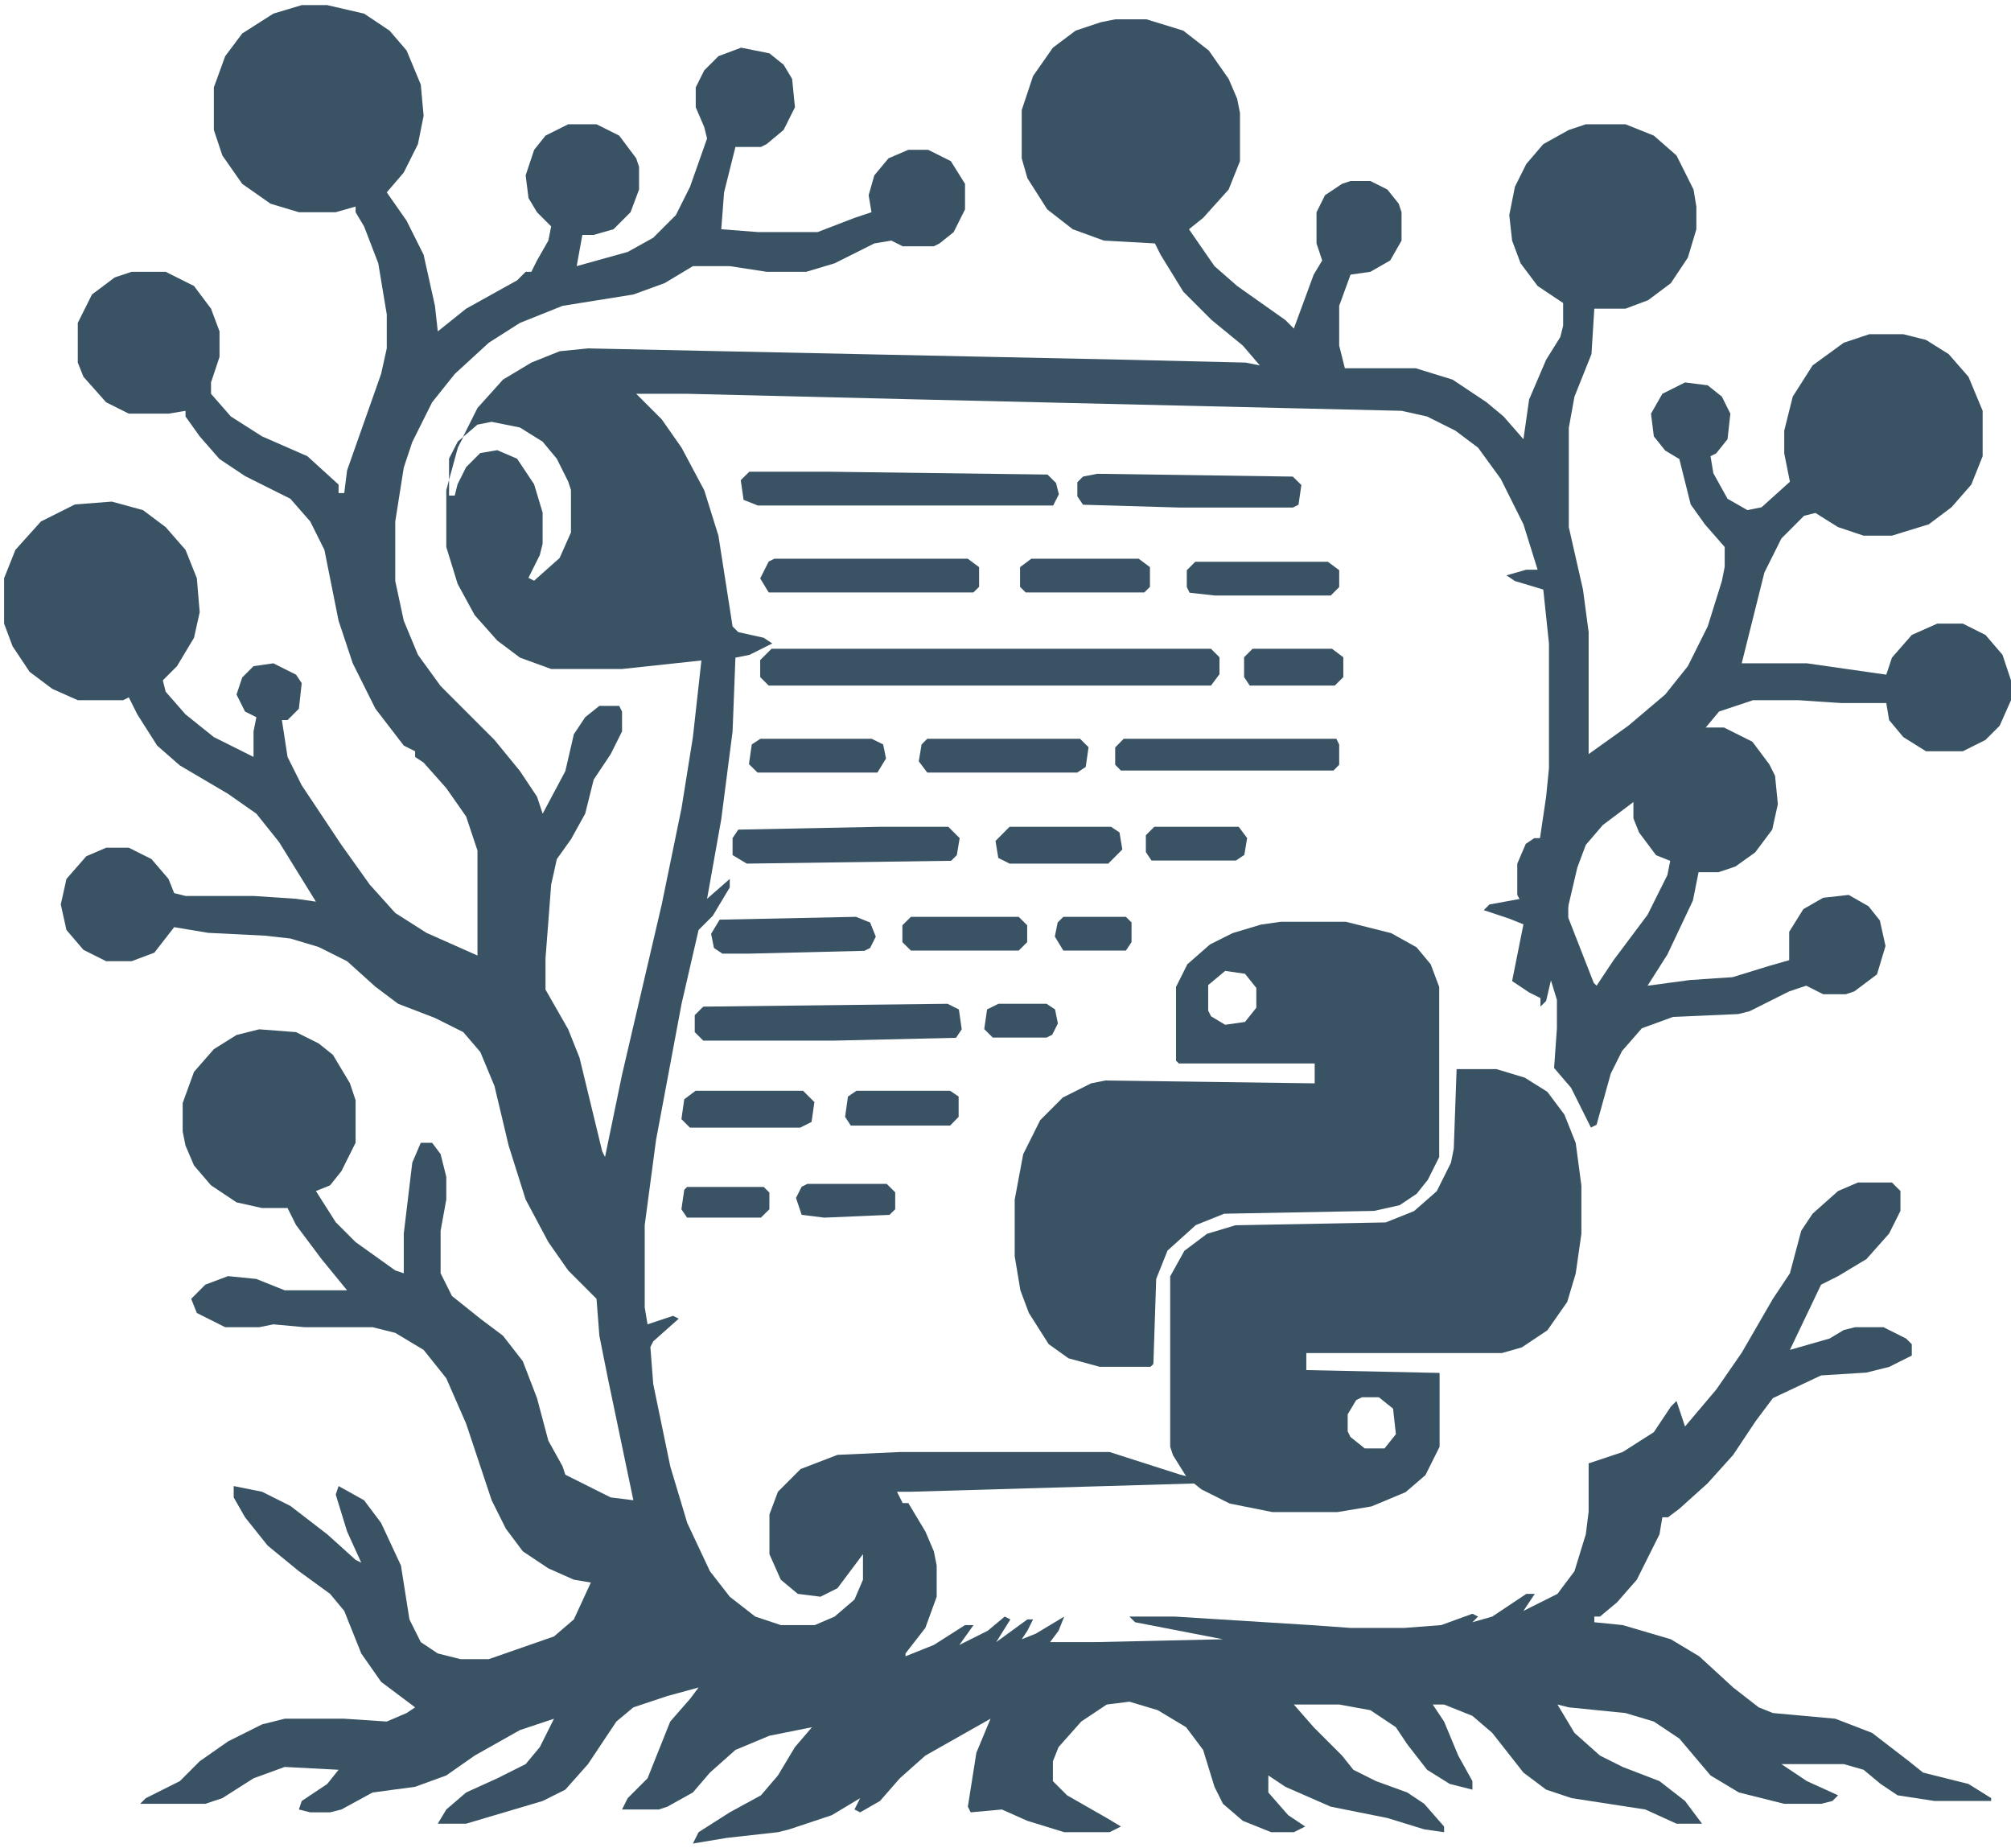 <svg width="1966" height="1806" xmlns="http://www.w3.org/2000/svg" xmlns:xlink="http://www.w3.org/1999/xlink" xml:space="preserve" overflow="hidden"><g transform="translate(-962 -334)"><g><path d="M1256.97 339 1281.92 339 1317.94 347.319 1342.88 363.958 1359.51 383.37 1373.36 416.648 1376.14 447.153 1370.59 474.884 1356.74 502.616 1340.11 522.028 1359.51 549.759 1376.14 583.037 1387.22 632.954 1389.99 657.912 1417.7 635.727 1467.58 607.996 1475.9 599.676 1481.44 599.676 1486.98 588.584 1498.07 569.171 1500.84 555.306 1486.98 541.44 1478.67 527.574 1475.9 505.389 1484.21 480.431 1495.3 466.565 1517.47 455.472 1545.18 455.472 1567.35 466.565 1583.97 488.75 1586.75 497.069 1586.75 519.254 1578.43 541.44 1561.8 558.079 1542.41 563.625 1531.32 563.625 1525.78 594.129 1575.66 580.264 1600.6 566.398 1622.77 544.213 1636.63 516.481 1653.25 469.338 1650.48 458.245 1642.17 438.833 1642.17 419.421 1650.48 402.782 1664.34 388.917 1686.51 380.597 1714.22 386.144 1728.08 397.236 1736.39 411.102 1739.16 438.833 1728.08 461.019 1711.45 474.884 1705.91 477.657 1680.97 477.657 1669.88 522.028 1667.11 558.079 1703.14 560.852 1761.33 560.852 1797.36 546.986 1813.98 541.44 1811.21 524.801 1816.75 505.389 1830.61 488.75 1850.01 480.431 1869.41 480.431 1891.58 491.523 1905.43 513.708 1905.43 538.667 1894.35 560.852 1880.49 571.944 1874.95 574.718 1844.47 574.718 1833.38 569.171 1816.75 571.944 1777.96 591.356 1750.25 599.676 1711.45 599.676 1675.42 594.129 1639.4 594.129 1611.69 610.769 1581.2 621.861 1511.92 632.954 1470.36 649.593 1439.87 669.005 1406.62 699.51 1384.45 727.241 1365.05 766.065 1356.74 791.023 1348.42 843.713 1348.42 901.949 1356.74 940.773 1370.59 974.051 1392.76 1004.56 1445.42 1057.25 1470.36 1087.75 1486.98 1112.71 1492.53 1129.35 1514.69 1087.75 1523.01 1051.7 1534.09 1035.06 1547.95 1023.97 1567.35 1023.97 1570.12 1029.51 1570.12 1048.93 1559.03 1071.11 1542.41 1096.07 1534.09 1129.35 1520.24 1154.31 1506.38 1173.72 1500.84 1198.68 1495.3 1270.78 1495.3 1301.28 1517.47 1340.11 1528.55 1367.84 1550.72 1459.35 1553.49 1464.9 1570.12 1384.48 1608.92 1218.09 1628.31 1123.8 1639.4 1054.47 1647.71 979.597 1570.12 987.917 1500.84 987.917 1470.36 976.824 1448.19 960.185 1426.02 935.227 1409.39 904.722 1398.3 868.672 1398.3 813.208 1401.02 803.034 1401.02 818.416 1406.56 818.416 1409.33 807.324 1417.64 790.685 1431.5 776.819 1448.13 774.046 1467.52 782.365 1484.15 807.324 1492.47 835.055 1492.47 865.56 1489.69 876.653 1478.61 898.838 1484.15 901.611 1509.09 879.426 1520.18 854.467 1520.18 812.87 1517.41 804.551 1506.32 782.365 1492.47 765.727 1470.3 751.861 1442.58 746.315 1428.73 749.088 1414.58 761.223 1428.79 732.787 1453.73 705.056 1481.44 688.417 1509.15 677.324 1536.86 674.551 2063.39 685.644 2179.78 688.417 2193.64 691.19 2177.01 671.778 2146.53 646.82 2118.81 619.088 2096.64 583.037 2091.1 571.944 2041.22 569.171 2010.74 558.079 1985.8 538.667 1966.4 508.162 1960.86 488.75 1960.86 441.606 1971.94 408.329 1991.34 380.597 2013.51 363.958 2038.45 355.639 2052.31 352.866 2082.79 352.866 2118.81 363.958 2143.75 383.37 2163.15 411.102 2171.47 430.514 2174.24 444.379 2174.24 491.523 2163.15 519.254 2138.21 546.986 2124.36 558.079 2149.3 594.129 2171.47 613.541 2218.58 646.82 2226.89 655.139 2246.29 602.449 2254.6 588.584 2249.06 571.944 2249.06 541.44 2257.37 524.801 2274 513.708 2282.31 510.935 2301.71 510.935 2318.34 519.254 2329.42 533.12 2332.19 541.44 2332.19 569.171 2321.11 588.584 2301.71 599.676 2282.31 602.449 2271.23 632.954 2271.23 671.778 2276.77 693.963 2346.05 693.963 2382.08 705.056 2415.33 727.241 2431.96 741.107 2451.36 763.292 2456.9 724.468 2473.53 685.644 2487.38 663.458 2490.15 652.366 2490.15 630.181 2465.21 613.541 2448.58 591.356 2440.27 569.171 2437.5 544.213 2443.04 516.481 2454.13 494.296 2470.75 474.884 2495.7 461.019 2512.32 455.472 2551.12 455.472 2578.83 466.565 2601 485.977 2617.63 519.254 2620.4 535.893 2620.4 558.079 2612.08 585.811 2595.46 610.769 2573.29 627.408 2551.12 635.727 2520.64 635.727 2517.86 680.098 2501.24 721.695 2495.7 752.199 2495.7 849.259 2509.55 910.269 2515.09 951.866 2515.09 1071.11 2553.89 1043.38 2589.92 1012.88 2612.08 985.144 2631.48 946.319 2645.34 901.949 2648.11 888.084 2648.11 868.672 2628.71 846.486 2614.86 827.074 2603.77 782.704 2589.92 774.385 2578.83 760.519 2576.06 738.333 2587.14 718.921 2609.31 707.829 2631.48 710.602 2645.34 721.695 2653.65 738.333 2650.88 763.292 2639.8 777.158 2634.25 779.931 2637.03 796.57 2650.88 821.528 2670.28 832.62 2684.14 829.847 2711.85 804.889 2706.31 777.158 2706.31 754.972 2714.62 721.695 2734.02 691.19 2764.5 669.005 2789.44 660.685 2822.7 660.685 2844.86 666.232 2867.03 680.098 2886.43 702.283 2900.29 735.56 2900.29 779.931 2889.2 807.662 2869.81 829.847 2847.64 846.486 2811.61 857.579 2783.9 857.579 2758.96 849.259 2736.79 835.394 2725.7 838.167 2703.53 860.352 2686.91 893.63 2664.74 982.371 2728.47 982.371 2806.07 993.463 2811.61 976.824 2831.01 954.639 2855.95 943.546 2880.89 943.546 2903.06 954.639 2919.69 974.051 2928 999.009 2928 1018.42 2916.92 1043.38 2903.06 1057.25 2880.89 1068.34 2844.86 1068.34 2822.7 1054.47 2808.84 1037.83 2806.07 1021.19 2761.73 1021.19 2720.16 1018.42 2675.82 1018.42 2642.57 1029.51 2614.86 1062.79 2595.46 1084.98 2562.2 1115.48 2528.95 1140.44 2512.32 1159.85 2504.01 1182.04 2473.53 1312.37 2467.98 1317.92 2467.98 1309.6 2456.9 1304.06 2440.27 1292.96 2451.36 1237.5 2437.5 1231.95 2412.56 1223.63 2418.1 1218.09 2448.58 1212.54 2459.67 1212.54 2462.44 1187.58 2473.53 1112.71 2476.3 1084.98 2476.3 962.958 2470.75 910.269 2443.04 901.949 2434.73 896.403 2454.13 890.857 2465.21 890.857 2451.36 846.486 2429.19 802.116 2407.02 771.611 2384.85 754.972 2357.14 741.107 2332.19 735.56 1861.09 724.468 1633.86 718.921 1583.97 718.921 1608.92 743.88 1628.31 771.611 1650.48 813.208 1664.34 857.579 1678.19 946.319 1683.74 951.866 1708.68 957.412 1716.99 962.958 1694.82 974.051 1680.97 976.824 1678.19 1048.93 1667.11 1134.89 1653.25 1212.54 1675.42 1193.13 1675.42 1201.45 1658.8 1229.18 1644.94 1243.05 1628.31 1315.15 1603.37 1448.26 1592.29 1531.45 1592.29 1611.88 1595.06 1628.51 1620 1620.19 1625.54 1622.97 1600.6 1645.15 1597.83 1650.7 1600.6 1686.75 1617.23 1767.17 1633.86 1822.63 1656.03 1869.78 1675.42 1894.74 1700.36 1914.15 1725.31 1922.47 1758.56 1922.47 1777.96 1914.15 1797.36 1897.51 1805.67 1878.1 1805.67 1853.14 1780.73 1886.42 1764.1 1894.74 1741.93 1891.96 1725.31 1878.1 1714.22 1853.14 1714.22 1814.31 1722.53 1792.13 1744.7 1769.94 1780.73 1756.08 1841.69 1753.31 2046.76 1753.31 2116.04 1775.49 2138.21 1781.04 2138.21 1783.81 1852.78 1792.13 1838.92 1792.13 1844.47 1803.22 1850.01 1803.22 1866.64 1830.95 1874.95 1850.37 1877.72 1864.23 1877.72 1894.74 1866.64 1925.24 1847.24 1950.2 1847.24 1952.97 1874.95 1941.88 1905.43 1922.47 1913.75 1922.47 1899.89 1941.88 1927.6 1928.01 1944.23 1914.15 1949.77 1916.92 1935.92 1939.11 1966.4 1916.92 1971.94 1916.92 1966.4 1928.01 1960.86 1936.33 1974.71 1930.79 2002.42 1914.15 1996.88 1928.01 1988.57 1939.11 2032.91 1939.11 2157.61 1936.33 2071.7 1919.69 2066.16 1914.15 2110.5 1914.15 2243.52 1922.47 2282.31 1925.24 2334.97 1925.24 2370.99 1922.47 2401.47 1911.38 2407.02 1914.15 2401.47 1919.69 2420.87 1914.15 2454.13 1891.96 2462.44 1891.96 2451.36 1908.6 2484.61 1891.96 2501.24 1869.78 2512.32 1833.73 2515.09 1811.54 2515.09 1764.4 2548.35 1753.31 2578.83 1733.89 2595.46 1708.94 2601 1703.39 2609.31 1728.35 2639.8 1692.3 2664.74 1656.25 2695.22 1603.56 2711.85 1578.6 2722.93 1537 2734.02 1520.36 2758.96 1498.18 2778.36 1489.86 2811.61 1489.86 2819.92 1498.18 2819.92 1517.59 2808.84 1539.77 2786.67 1564.73 2758.96 1581.37 2742.33 1589.69 2711.85 1653.47 2750.64 1642.38 2764.5 1634.06 2775.59 1631.29 2803.3 1631.29 2825.47 1642.38 2831.01 1647.93 2831.01 1659.02 2808.84 1670.11 2786.67 1675.66 2742.33 1678.43 2695.22 1700.62 2678.59 1722.8 2656.42 1756.08 2631.48 1783.81 2603.77 1808.77 2592.69 1817.09 2587.14 1817.09 2584.37 1833.73 2562.2 1878.1 2542.8 1900.28 2526.18 1914.15 2520.64 1914.15 2520.64 1919.69 2548.35 1922.47 2595.46 1936.33 2623.17 1952.97 2656.42 1983.48 2681.36 2002.89 2695.22 2008.44 2756.19 2013.98 2792.21 2027.85 2828.24 2055.58 2842.09 2066.67 2886.43 2077.76 2908.6 2091.63 2908.6 2094.4 2853.18 2094.4 2817.15 2088.86 2800.53 2077.76 2783.9 2063.9 2764.5 2058.35 2703.53 2058.35 2728.47 2074.99 2758.96 2088.86 2753.42 2094.4 2742.33 2097.18 2706.31 2097.18 2661.97 2086.08 2634.25 2069.44 2603.77 2033.39 2578.83 2016.75 2551.12 2008.44 2495.7 2002.89 2484.61 2000.12 2501.24 2027.85 2526.18 2050.03 2548.35 2061.13 2584.37 2074.99 2609.31 2094.4 2625.94 2116.59 2601 2116.59 2570.52 2102.72 2498.47 2091.63 2473.53 2083.31 2451.36 2066.67 2420.87 2027.85 2401.47 2011.21 2373.76 2000.12 2362.68 2000.12 2373.76 2016.75 2387.62 2050.03 2401.47 2074.99 2401.47 2083.31 2379.31 2077.76 2357.14 2063.9 2337.74 2038.94 2326.65 2022.3 2301.71 2005.66 2271.23 2000.12 2226.89 2000.12 2246.29 2022.3 2274 2050.03 2285.08 2063.9 2307.25 2074.99 2337.74 2086.08 2354.36 2097.18 2373.76 2119.36 2373.76 2124.91 2354.36 2122.13 2318.34 2111.04 2262.92 2099.95 2218.58 2080.54 2201.95 2069.44 2201.95 2086.08 2221.35 2108.27 2237.97 2119.36 2226.89 2124.91 2204.72 2124.91 2177.01 2113.81 2157.61 2097.18 2149.3 2080.54 2138.21 2044.49 2121.58 2022.3 2093.87 2005.66 2066.16 1997.34 2043.99 2000.12 2019.05 2016.75 1996.88 2041.71 1991.34 2055.58 1991.34 2074.99 2005.2 2088.86 2043.99 2111.04 2057.85 2119.36 2046.76 2124.91 2002.42 2124.91 1966.4 2113.81 1941.46 2102.72 1910.97 2105.5 1908.2 2099.95 1916.52 2047.26 1930.37 2013.98 1866.64 2050.03 1841.69 2072.22 1822.3 2094.4 1802.9 2105.5 1797.36 2102.72 1802.9 2091.63 1775.19 2108.27 1733.62 2122.13 1722.53 2124.91 1672.65 2130.45 1639.4 2136 1644.94 2124.91 1675.42 2105.5 1705.91 2088.86 1722.53 2069.44 1739.16 2041.71 1755.79 2022.3 1714.22 2030.62 1680.97 2044.49 1656.03 2066.67 1639.4 2086.08 1614.46 2099.95 1606.14 2102.72 1570.12 2102.72 1575.66 2091.63 1595.06 2072.22 1617.23 2016.75 1636.63 1994.57 1644.94 1983.48 1614.46 1991.8 1581.2 2002.89 1564.58 2016.75 1536.86 2058.35 1514.69 2083.31 1492.53 2094.4 1417.7 2116.59 1389.99 2116.59 1398.3 2102.72 1417.7 2086.08 1448.19 2072.22 1475.9 2058.35 1489.75 2041.71 1503.61 2013.98 1470.36 2025.07 1426.02 2050.03 1398.3 2069.44 1367.82 2080.54 1326.25 2086.08 1295.77 2102.72 1284.69 2105.5 1265.29 2105.5 1254.2 2102.72 1256.97 2094.4 1281.92 2077.76 1293 2063.9 1240.35 2061.13 1209.86 2072.22 1179.38 2091.63 1162.75 2097.18 1099.02 2097.18 1104.56 2091.63 1137.81 2074.99 1157.21 2055.58 1184.92 2036.17 1218.18 2019.53 1240.35 2013.98 1298.54 2013.98 1340.11 2016.75 1359.51 2008.44 1367.82 2002.89 1334.57 1977.93 1315.17 1950.2 1298.54 1908.6 1284.69 1891.96 1254.2 1869.78 1223.72 1844.82 1201.55 1817.09 1190.47 1797.68 1190.47 1786.58 1218.18 1792.13 1245.89 1806 1281.92 1833.73 1309.63 1858.69 1315.17 1861.46 1301.31 1830.95 1290.23 1794.9 1293 1786.58 1317.94 1800.45 1334.57 1822.63 1353.97 1864.23 1362.28 1916.92 1373.36 1939.11 1389.99 1950.2 1412.16 1955.75 1439.87 1955.75 1503.61 1933.56 1523.01 1916.92 1539.64 1880.87 1523.01 1878.1 1498.07 1867 1473.13 1850.37 1456.5 1828.18 1442.64 1800.45 1417.7 1725.57 1398.3 1681.2 1376.14 1653.47 1348.42 1636.83 1326.25 1631.29 1259.75 1631.29 1229.26 1628.51 1215.41 1631.29 1182.15 1631.29 1154.44 1617.42 1148.9 1603.56 1162.75 1589.69 1184.92 1581.37 1212.64 1584.14 1240.35 1595.24 1301.31 1595.24 1276.37 1564.73 1251.43 1531.45 1243.12 1514.82 1218.18 1514.82 1193.24 1509.27 1168.3 1492.63 1151.67 1473.22 1143.36 1453.81 1140.58 1439.94 1140.58 1412.21 1151.67 1381.7 1171.07 1359.52 1193.24 1345.65 1215.41 1340.11 1251.43 1342.88 1273.6 1353.97 1287.46 1365.06 1304.08 1392.8 1309.63 1409.44 1309.63 1451.03 1295.77 1478.76 1284.69 1492.63 1270.83 1498.18 1290.23 1528.68 1309.63 1548.09 1348.42 1575.82 1356.74 1578.6 1356.74 1539.77 1365.05 1470.44 1373.36 1451.03 1384.45 1451.03 1392.76 1462.13 1398.3 1484.31 1398.3 1506.5 1392.76 1537 1392.76 1578.6 1403.85 1600.78 1431.56 1622.97 1453.73 1639.61 1473.13 1664.57 1486.98 1700.62 1498.07 1742.21 1511.92 1767.17 1514.69 1775.49 1559.03 1797.68 1581.2 1800.45 1556.26 1681.2 1547.95 1639.61 1545.18 1603.56 1517.47 1575.82 1498.07 1548.09 1475.9 1506.5 1459.27 1453.81 1445.42 1395.57 1431.56 1362.29 1414.93 1342.88 1387.22 1329.01 1351.19 1315.15 1329.03 1298.51 1301.31 1273.55 1273.6 1259.69 1245.89 1251.37 1220.95 1248.59 1165.53 1245.82 1132.27 1240.27 1112.87 1265.23 1090.7 1273.55 1065.76 1273.55 1043.59 1262.46 1026.97 1243.05 1021.42 1218.09 1026.97 1193.13 1046.36 1170.94 1065.76 1162.63 1087.93 1162.63 1110.1 1173.72 1126.73 1193.13 1132.27 1207 1143.36 1209.77 1209.86 1209.77 1251.43 1212.54 1270.83 1215.31 1234.81 1157.08 1212.64 1129.35 1184.92 1109.94 1137.81 1082.2 1115.64 1062.79 1096.25 1032.29 1087.93 1015.65 1082.39 1018.42 1038.05 1018.42 1013.11 1007.33 990.94 990.69 974.314 965.732 966 943.546 966 899.176 977.085 871.445 1002.03 843.713 1035.28 827.074 1071.3 824.301 1101.79 832.62 1123.96 849.259 1143.36 871.445 1154.44 899.176 1157.21 932.454 1151.67 957.412 1135.04 985.144 1121.19 999.009 1123.96 1010.1 1143.36 1032.29 1171.07 1054.47 1209.86 1073.88 1209.86 1048.93 1212.64 1035.06 1201.55 1029.51 1193.24 1012.88 1198.78 996.236 1209.86 985.144 1229.26 982.371 1251.43 993.463 1256.97 1001.78 1254.2 1026.74 1243.12 1037.83 1237.58 1037.83 1243.12 1073.88 1256.97 1101.62 1295.77 1159.85 1323.48 1198.68 1348.42 1226.41 1378.91 1245.82 1428.79 1268 1428.79 1165.4 1417.7 1132.12 1398.3 1104.39 1376.14 1079.43 1367.82 1073.88 1367.82 1068.34 1356.74 1062.79 1329.03 1026.74 1306.86 982.371 1293 940.773 1279.14 871.445 1265.29 843.713 1245.89 821.528 1201.55 799.343 1176.61 782.704 1157.21 760.519 1143.36 741.107 1143.36 735.56 1126.73 738.333 1087.93 738.333 1065.76 727.241 1043.59 702.283 1038.05 688.417 1038.05 649.593 1051.91 621.861 1074.08 605.223 1090.7 599.676 1123.96 599.676 1151.67 613.541 1168.3 635.727 1176.61 657.912 1176.61 682.871 1168.3 707.829 1168.3 718.921 1187.69 741.107 1218.18 760.519 1262.52 779.931 1293 807.662 1293 815.982 1298.54 815.982 1301.31 793.797 1334.57 699.51 1340.11 674.551 1340.11 641.273 1331.8 591.356 1317.94 555.306 1309.63 541.44 1309.63 535.893 1290.23 541.44 1254.2 541.44 1226.49 533.12 1198.78 513.708 1179.38 485.977 1171.07 461.019 1171.07 419.421 1182.15 388.917 1198.78 366.732 1229.26 347.319 1256.97 339Z" fill="#395364" fill-rule="evenodd" fill-opacity="1"/><path d="M1415 761 1409.64 771.435 1401 803 1401 782.238 1409.58 765.524 1415 761Z" fill="#395364" fill-rule="evenodd" fill-opacity="1"/><path d="M2214.07 1235 2277.7 1235 2321.97 1246.08 2346.87 1259.94 2360.7 1276.56 2369 1298.73 2369 1464.97 2357.93 1487.13 2346.87 1500.99 2330.27 1512.07 2305.37 1517.61 2158.73 1520.38 2131.07 1531.46 2103.4 1556.4 2092.33 1584.11 2089.57 1667.23 2086.8 1670 2037 1670 2006.57 1661.69 1987.2 1647.83 1967.83 1617.36 1959.53 1595.19 1954 1561.94 1954 1506.53 1962.3 1462.2 1978.9 1428.95 2001.03 1406.78 2028.7 1392.93 2042.53 1390.16 2247.27 1392.93 2247.27 1373.53 2114.47 1373.53 2111.7 1370.76 2111.7 1298.73 2122.77 1276.56 2144.9 1257.17 2167.03 1246.08 2194.7 1237.77 2214.07 1235ZM2159.75 1283.03 2143.15 1296.89 2143.15 1321.82 2145.92 1327.37 2159.75 1335.68 2179.12 1332.91 2190.19 1319.05 2190.19 1299.66 2179.12 1285.81 2159.75 1283.03Z" fill="#395364" fill-rule="evenodd" fill-opacity="1"/><path d="M2386.01 1379 2424.83 1379 2452.55 1387.33 2474.73 1401.21 2491.37 1423.41 2502.45 1451.17 2508 1492.8 2508 1539.99 2502.45 1578.85 2494.14 1606.6 2474.73 1634.36 2449.78 1651.01 2430.37 1656.56 2239.08 1656.56 2239.08 1673.22 2369.38 1675.99 2369.38 1748.16 2355.52 1775.92 2336.11 1792.57 2302.84 1806.45 2269.57 1812 2205.81 1812 2164.22 1803.67 2136.5 1789.79 2122.64 1778.69 2108.77 1756.49 2106 1748.16 2106 1581.62 2119.86 1556.64 2142.04 1539.99 2169.77 1531.66 2316.7 1528.88 2344.43 1517.78 2366.61 1498.35 2380.47 1470.6 2383.24 1456.72 2386.01 1379ZM2293.39 1699.79 2287.84 1702.57 2279.53 1716.45 2279.53 1733.1 2282.3 1738.65 2296.16 1749.76 2315.57 1749.76 2326.66 1735.88 2323.89 1710.9 2310.02 1699.79 2293.39 1699.79Z" fill="#395364" fill-rule="evenodd" fill-opacity="1"/><path d="M2611.47 1045.14 2647.47 1045.14 2675.16 1059.01 2691.78 1081.19 2697.32 1092.28 2700.08 1120.02 2694.55 1144.97 2677.93 1167.16 2658.55 1181.02 2641.93 1186.57 2622.55 1186.57 2617.01 1214.3 2592.08 1266.99 2572.7 1297.49 2614.24 1291.94 2655.78 1289.17 2691.78 1278.08 2711.16 1272.53 2711.16 1244.8 2725.01 1222.62 2744.39 1211.53 2769.32 1208.75 2788.7 1219.85 2799.78 1233.71 2805.32 1258.67 2797.01 1286.4 2774.85 1303.04 2766.55 1305.81 2744.39 1305.81 2727.78 1297.49 2711.16 1303.04 2672.39 1322.45 2661.32 1325.22 2597.62 1327.99 2567.16 1339.09 2547.78 1361.27 2536.7 1383.45 2522.85 1433.37 2517.32 1436.14 2497.93 1397.32 2481.31 1377.91 2484.08 1339.09 2484.08 1311.36 2461.93 1239.26 2445.32 1208.75 2445.32 1178.25 2453.62 1158.84 2461.93 1153.29 2478.55 1153.29 2489.62 1167.16 2495.16 1181.02 2495.16 1230.94 2520.08 1294.72 2522.85 1297.49 2539.47 1272.53 2572.7 1228.16 2592.08 1189.34 2594.85 1175.48 2581.01 1169.93 2564.39 1147.75 2558.85 1133.88 2558.85 1100.6 2567.16 1078.42 2586.55 1056.23 2600.39 1047.92Z" fill="#395364" fill-rule="evenodd" fill-opacity="1"/><path d="M1716.26 968.131 2145.86 968.131 2154.18 976.438 2154.18 993.054 2145.86 1004.13 1713.49 1004.13 1705.18 995.823 1705.18 979.208Z" fill="#395364" fill-rule="evenodd" fill-opacity="1"/><path d="M1694.51 795.103 1772.26 795.103 1986.07 797.853 1994.4 806.103 1997.17 817.103 1991.62 828.103 1702.84 828.103 1688.95 822.603 1686.17 803.353Z" fill="#395364" fill-rule="evenodd" fill-opacity="1"/><path d="M1888.32 1315.18 1899.43 1320.72 1902.2 1340.11 1896.65 1348.42 1777.26 1351.18 1649.53 1351.18 1641.2 1342.88 1641.2 1326.26 1649.53 1317.95Z" fill="#395364" fill-rule="evenodd" fill-opacity="1"/><path d="M1822.49 1142.16 1889.09 1142.16 1900.19 1153.23 1897.42 1169.85 1891.87 1175.39 1692.07 1178.16 1678.19 1169.85 1678.19 1153.23 1683.74 1144.93Z" fill="#395364" fill-rule="evenodd" fill-opacity="1"/><path d="M1719.07 880.116 1908.06 880.116 1919.18 888.366 1919.18 907.616 1913.62 913.116 1713.52 913.116 1705.18 899.366 1713.52 882.866Z" fill="#395364" fill-rule="evenodd" fill-opacity="1"/><path d="M2060.55 1056.15 2268.46 1056.15 2271.23 1061.78 2271.23 1081.51 2265.69 1087.15 2057.78 1087.15 2052.23 1081.51 2052.23 1064.6Z" fill="#395364" fill-rule="evenodd" fill-opacity="1"/><path d="M2034.63 797.104 2225.91 799.854 2234.23 808.104 2231.46 827.354 2225.91 830.104 2115.02 830.104 2020.77 827.354 2015.23 819.104 2015.23 805.354 2020.77 799.854Z" fill="#395364" fill-rule="evenodd" fill-opacity="1"/><path d="M1868.5 1056.14 2017.9 1056.14 2026.2 1064.39 2023.43 1083.64 2015.13 1089.14 1868.5 1089.14 1860.2 1078.14 1862.97 1061.64Z" fill="#395364" fill-rule="evenodd" fill-opacity="1"/><path d="M1798.76 1230.17 1812.64 1235.71 1818.19 1249.56 1812.64 1260.63 1807.09 1263.4 1693.28 1266.17 1668.29 1266.17 1659.97 1260.63 1657.19 1246.79 1665.52 1232.94Z" fill="#395364" fill-rule="evenodd" fill-opacity="1"/><path d="M2130.52 883.117 2260.2 883.117 2271.24 891.367 2271.24 907.867 2262.96 916.117 2149.83 916.117 2125 913.367 2122.24 907.867 2122.24 891.367Z" fill="#395364" fill-rule="evenodd" fill-opacity="1"/><path d="M1642 1400.2 1747.1 1400.2 1758.17 1411.27 1755.4 1430.66 1744.34 1436.2 1636.46 1436.2 1628.17 1427.89 1630.93 1408.51Z" fill="#395364" fill-rule="evenodd" fill-opacity="1"/><path d="M1705.34 1056.14 1814.22 1056.14 1825.39 1061.64 1828.18 1075.39 1819.8 1089.14 1702.55 1089.14 1694.18 1080.89 1696.97 1061.64Z" fill="#395364" fill-rule="evenodd" fill-opacity="1"/><path d="M1948.99 1142.16 2048.19 1142.16 2056.46 1147.7 2059.21 1164.31 2045.44 1178.16 1948.99 1178.16 1937.97 1172.62 1935.21 1156Z" fill="#395364" fill-rule="evenodd" fill-opacity="1"/><path d="M1970.26 880.116 2075.17 880.116 2086.22 888.366 2086.22 907.616 2080.69 913.116 1964.74 913.116 1959.22 907.616 1959.22 888.366Z" fill="#395364" fill-rule="evenodd" fill-opacity="1"/><path d="M1852.52 1230.17 1957.88 1230.17 1966.2 1238.42 1966.2 1254.92 1957.88 1263.17 1852.52 1263.17 1844.2 1254.92 1844.2 1238.42Z" fill="#395364" fill-rule="evenodd" fill-opacity="1"/><path d="M1799.29 1400.2 1890.87 1400.2 1899.19 1405.87 1899.19 1425.7 1890.87 1434.2 1793.74 1434.2 1788.19 1425.7 1790.97 1405.87Z" fill="#395364" fill-rule="evenodd" fill-opacity="1"/><path d="M2186.56 968.131 2264.16 968.131 2275.25 976.438 2275.25 995.823 2266.94 1004.13 2183.79 1004.13 2178.25 995.823 2178.25 976.438Z" fill="#395364" fill-rule="evenodd" fill-opacity="1"/><path d="M2090.48 1142.16 2172.98 1142.16 2181.23 1153.16 2178.48 1169.66 2170.23 1175.16 2087.73 1175.16 2082.23 1166.91 2082.23 1150.41Z" fill="#395364" fill-rule="evenodd" fill-opacity="1"/><path d="M1751.27 1491.21 1828.87 1491.21 1837.18 1499.46 1837.18 1515.96 1831.64 1521.46 1767.9 1524.21 1745.73 1521.46 1740.18 1504.96 1745.73 1493.96Z" fill="#395364" fill-rule="evenodd" fill-opacity="1"/><path d="M1633.71 1494.21 1708.62 1494.21 1714.16 1499.66 1714.16 1516.03 1705.84 1524.21 1633.71 1524.21 1628.16 1516.03 1630.94 1496.94Z" fill="#395364" fill-rule="evenodd" fill-opacity="1"/><path d="M2001.56 1230.17 2062.67 1230.17 2068.22 1235.67 2068.22 1254.92 2062.67 1263.17 2001.56 1263.17 1993.22 1249.42 1996 1235.67Z" fill="#395364" fill-rule="evenodd" fill-opacity="1"/><path d="M1938.06 1315.18 1985.14 1315.18 1993.44 1320.68 1996.21 1334.43 1990.67 1345.43 1985.14 1348.18 1932.52 1348.18 1924.21 1339.93 1926.98 1320.68Z" fill="#395364" fill-rule="evenodd" fill-opacity="1"/></g></g></svg>